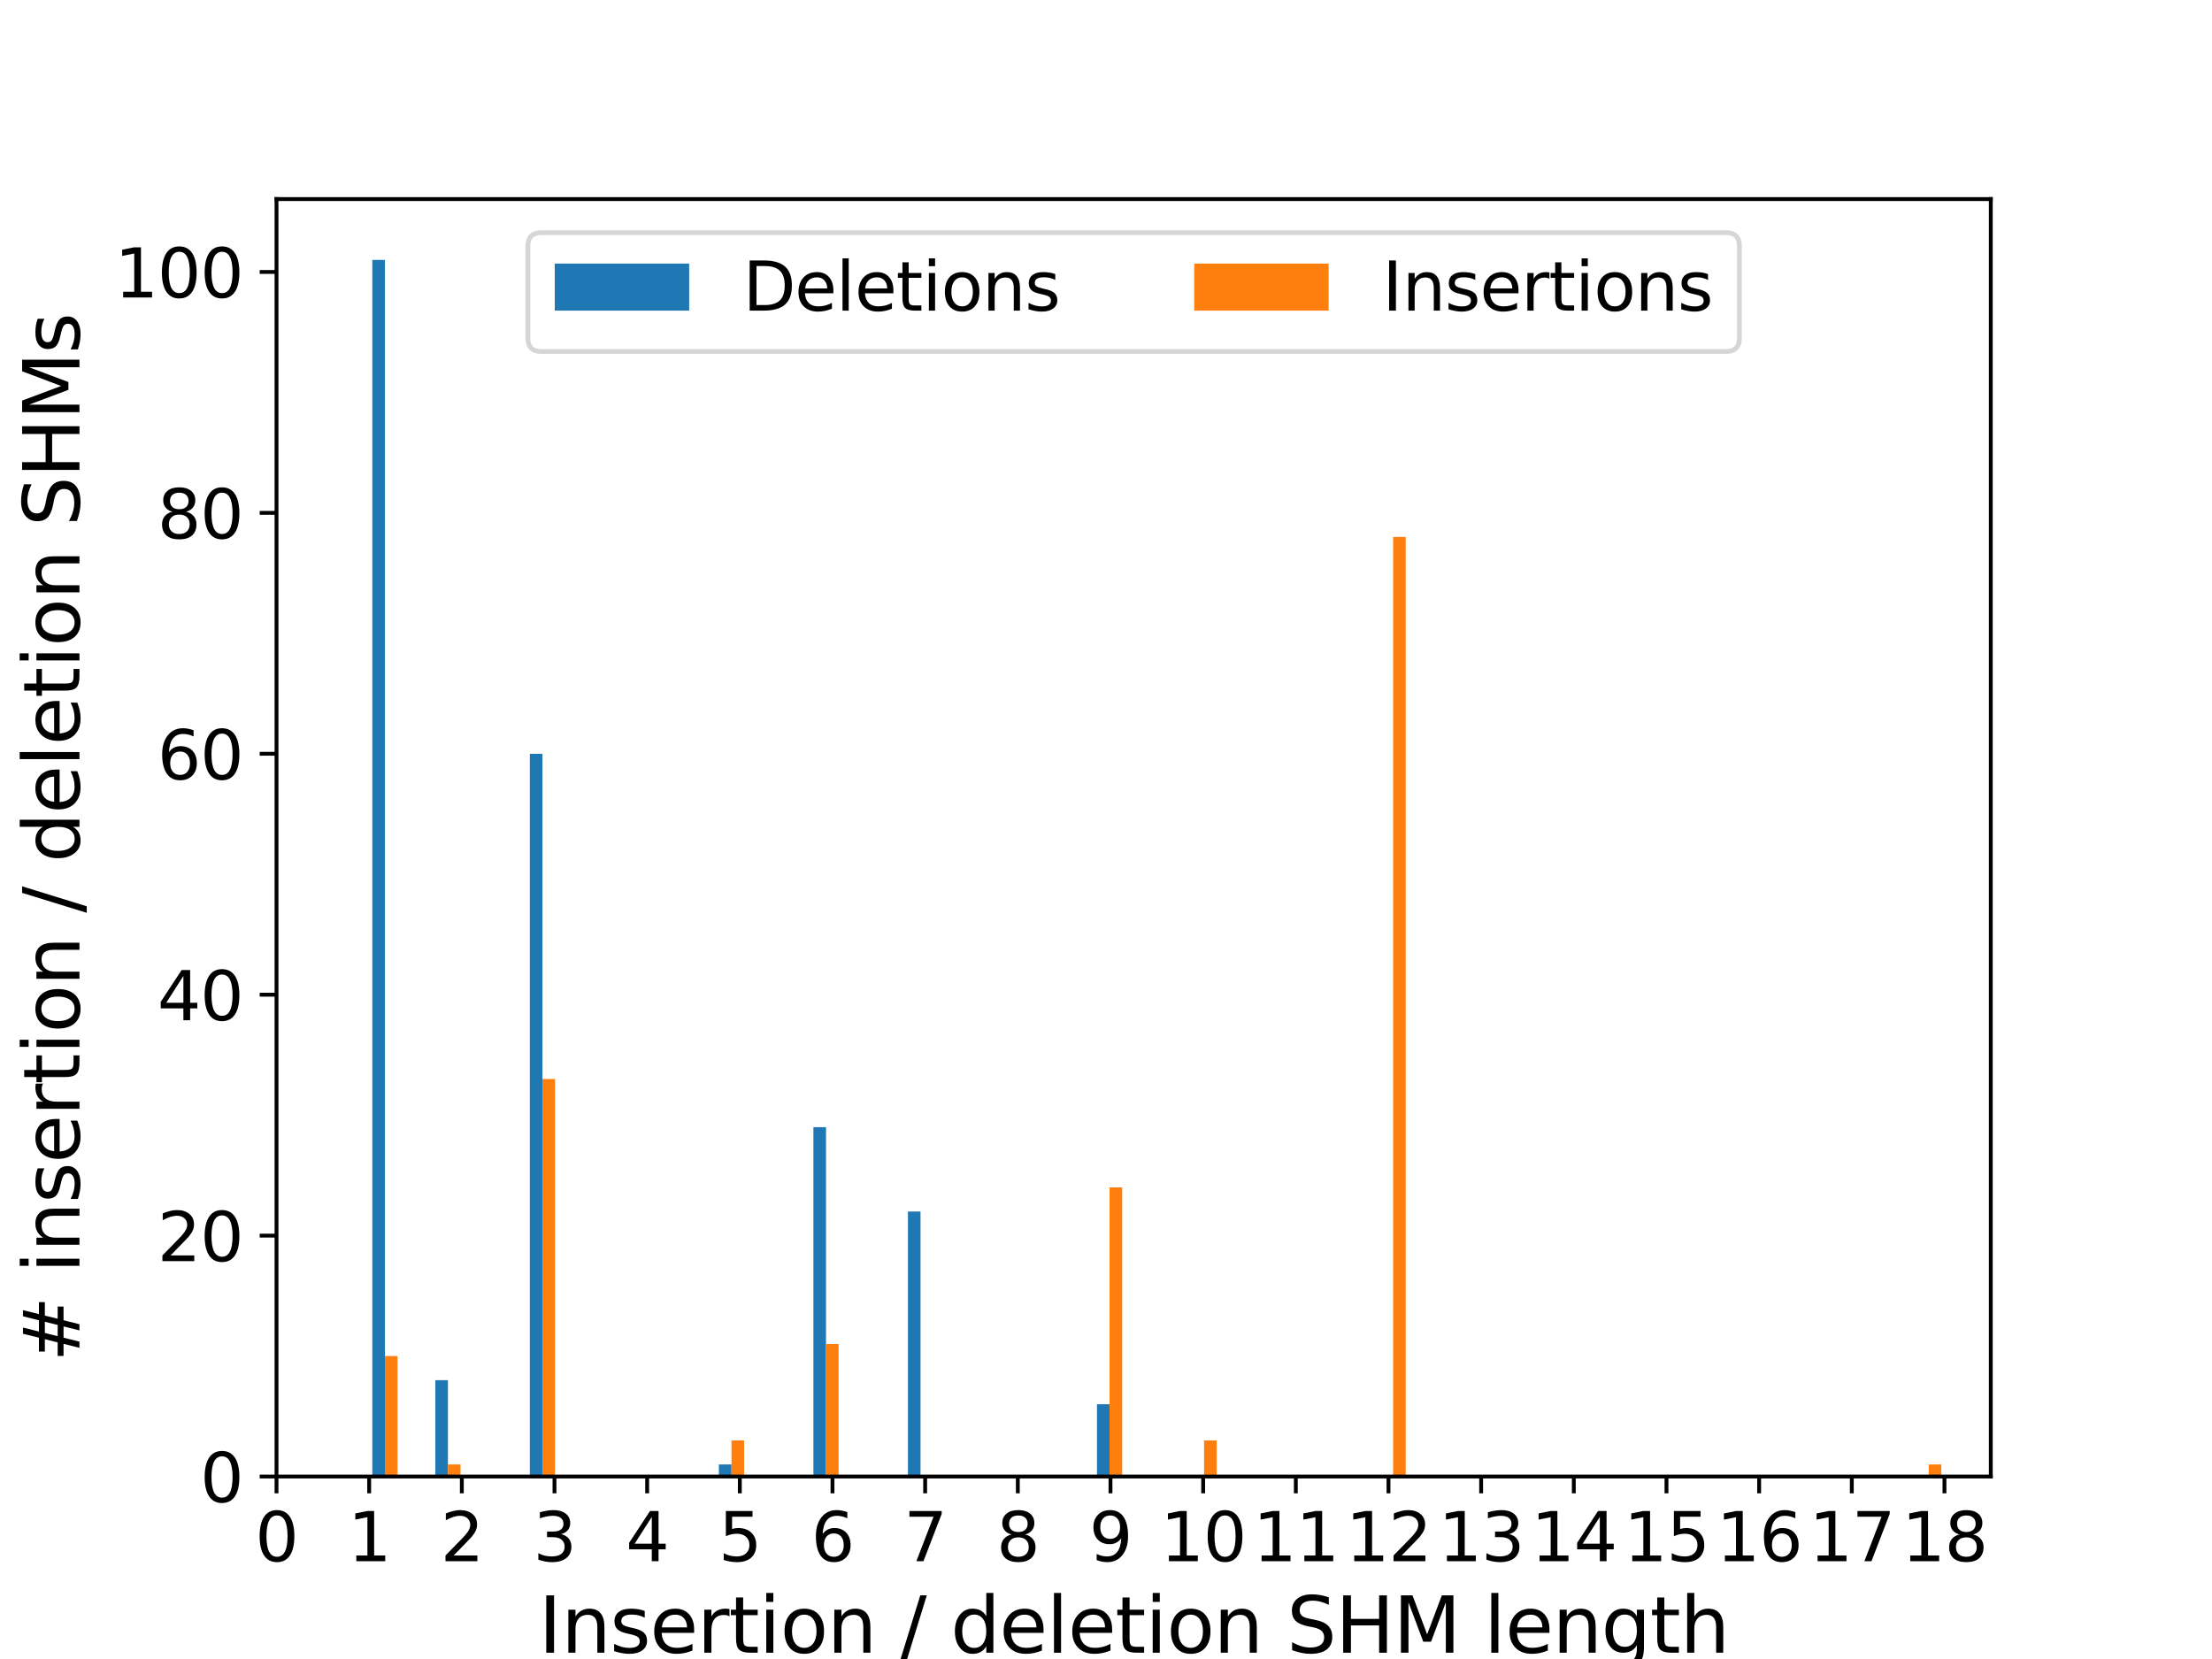 <?xml version="1.0" encoding="utf-8" standalone="no"?>
<!DOCTYPE svg PUBLIC "-//W3C//DTD SVG 1.1//EN"
  "http://www.w3.org/Graphics/SVG/1.1/DTD/svg11.dtd">
<svg xmlns:xlink="http://www.w3.org/1999/xlink" width="460.8pt" height="345.6pt" viewBox="0 0 460.8 345.6" xmlns="http://www.w3.org/2000/svg" version="1.1">
 <defs>
  <style type="text/css">*{stroke-linejoin: round; stroke-linecap: butt}</style>
 </defs>
 <g id="figure_1">
  <g id="patch_1">
   <path d="M 0 345.6 
L 460.8 345.6 
L 460.8 0 
L 0 0 
z
" style="fill: #ffffff"/>
  </g>
  <g id="axes_1">
   <g id="patch_2">
    <path d="M 57.6 307.584 
L 414.72 307.584 
L 414.72 41.472 
L 57.6 41.472 
z
" style="fill: #ffffff"/>
   </g>
   <g id="patch_3">
    <path d="M 77.56 307.584 
L 80.185 307.584 
L 80.185 54.144 
L 77.56 54.144 
z
" clip-path="url(#p84e9fdddbc)" style="fill: #1f77b4"/>
   </g>
   <g id="patch_4">
    <path d="M 84.123 307.584 
L 86.749 307.584 
L 86.749 307.584 
L 84.123 307.584 
z
" clip-path="url(#p84e9fdddbc)" style="fill: #1f77b4"/>
   </g>
   <g id="patch_5">
    <path d="M 90.687 307.584 
L 93.312 307.584 
L 93.312 287.51 
L 90.687 287.51 
z
" clip-path="url(#p84e9fdddbc)" style="fill: #1f77b4"/>
   </g>
   <g id="patch_6">
    <path d="M 97.25 307.584 
L 99.875 307.584 
L 99.875 307.584 
L 97.25 307.584 
z
" clip-path="url(#p84e9fdddbc)" style="fill: #1f77b4"/>
   </g>
   <g id="patch_7">
    <path d="M 103.813 307.584 
L 106.439 307.584 
L 106.439 307.584 
L 103.813 307.584 
z
" clip-path="url(#p84e9fdddbc)" style="fill: #1f77b4"/>
   </g>
   <g id="patch_8">
    <path d="M 110.377 307.584 
L 113.002 307.584 
L 113.002 157.026 
L 110.377 157.026 
z
" clip-path="url(#p84e9fdddbc)" style="fill: #1f77b4"/>
   </g>
   <g id="patch_9">
    <path d="M 116.94 307.584 
L 119.565 307.584 
L 119.565 307.584 
L 116.94 307.584 
z
" clip-path="url(#p84e9fdddbc)" style="fill: #1f77b4"/>
   </g>
   <g id="patch_10">
    <path d="M 123.503 307.584 
L 126.128 307.584 
L 126.128 307.584 
L 123.503 307.584 
z
" clip-path="url(#p84e9fdddbc)" style="fill: #1f77b4"/>
   </g>
   <g id="patch_11">
    <path d="M 130.066 307.584 
L 132.692 307.584 
L 132.692 307.584 
L 130.066 307.584 
z
" clip-path="url(#p84e9fdddbc)" style="fill: #1f77b4"/>
   </g>
   <g id="patch_12">
    <path d="M 136.63 307.584 
L 139.255 307.584 
L 139.255 307.584 
L 136.63 307.584 
z
" clip-path="url(#p84e9fdddbc)" style="fill: #1f77b4"/>
   </g>
   <g id="patch_13">
    <path d="M 143.193 307.584 
L 145.818 307.584 
L 145.818 307.584 
L 143.193 307.584 
z
" clip-path="url(#p84e9fdddbc)" style="fill: #1f77b4"/>
   </g>
   <g id="patch_14">
    <path d="M 149.756 307.584 
L 152.382 307.584 
L 152.382 305.075 
L 149.756 305.075 
z
" clip-path="url(#p84e9fdddbc)" style="fill: #1f77b4"/>
   </g>
   <g id="patch_15">
    <path d="M 156.32 307.584 
L 158.945 307.584 
L 158.945 307.584 
L 156.32 307.584 
z
" clip-path="url(#p84e9fdddbc)" style="fill: #1f77b4"/>
   </g>
   <g id="patch_16">
    <path d="M 162.883 307.584 
L 165.508 307.584 
L 165.508 307.584 
L 162.883 307.584 
z
" clip-path="url(#p84e9fdddbc)" style="fill: #1f77b4"/>
   </g>
   <g id="patch_17">
    <path d="M 169.446 307.584 
L 172.071 307.584 
L 172.071 234.814 
L 169.446 234.814 
z
" clip-path="url(#p84e9fdddbc)" style="fill: #1f77b4"/>
   </g>
   <g id="patch_18">
    <path d="M 176.009 307.584 
L 178.635 307.584 
L 178.635 307.584 
L 176.009 307.584 
z
" clip-path="url(#p84e9fdddbc)" style="fill: #1f77b4"/>
   </g>
   <g id="patch_19">
    <path d="M 182.573 307.584 
L 185.198 307.584 
L 185.198 307.584 
L 182.573 307.584 
z
" clip-path="url(#p84e9fdddbc)" style="fill: #1f77b4"/>
   </g>
   <g id="patch_20">
    <path d="M 189.136 307.584 
L 191.761 307.584 
L 191.761 252.379 
L 189.136 252.379 
z
" clip-path="url(#p84e9fdddbc)" style="fill: #1f77b4"/>
   </g>
   <g id="patch_21">
    <path d="M 195.699 307.584 
L 198.325 307.584 
L 198.325 307.584 
L 195.699 307.584 
z
" clip-path="url(#p84e9fdddbc)" style="fill: #1f77b4"/>
   </g>
   <g id="patch_22">
    <path d="M 202.263 307.584 
L 204.888 307.584 
L 204.888 307.584 
L 202.263 307.584 
z
" clip-path="url(#p84e9fdddbc)" style="fill: #1f77b4"/>
   </g>
   <g id="patch_23">
    <path d="M 208.826 307.584 
L 211.451 307.584 
L 211.451 307.584 
L 208.826 307.584 
z
" clip-path="url(#p84e9fdddbc)" style="fill: #1f77b4"/>
   </g>
   <g id="patch_24">
    <path d="M 215.389 307.584 
L 218.014 307.584 
L 218.014 307.584 
L 215.389 307.584 
z
" clip-path="url(#p84e9fdddbc)" style="fill: #1f77b4"/>
   </g>
   <g id="patch_25">
    <path d="M 221.952 307.584 
L 224.578 307.584 
L 224.578 307.584 
L 221.952 307.584 
z
" clip-path="url(#p84e9fdddbc)" style="fill: #1f77b4"/>
   </g>
   <g id="patch_26">
    <path d="M 228.516 307.584 
L 231.141 307.584 
L 231.141 292.528 
L 228.516 292.528 
z
" clip-path="url(#p84e9fdddbc)" style="fill: #1f77b4"/>
   </g>
   <g id="patch_27">
    <path d="M 235.079 307.584 
L 237.704 307.584 
L 237.704 307.584 
L 235.079 307.584 
z
" clip-path="url(#p84e9fdddbc)" style="fill: #1f77b4"/>
   </g>
   <g id="patch_28">
    <path d="M 241.642 307.584 
L 244.268 307.584 
L 244.268 307.584 
L 241.642 307.584 
z
" clip-path="url(#p84e9fdddbc)" style="fill: #1f77b4"/>
   </g>
   <g id="patch_29">
    <path d="M 248.206 307.584 
L 250.831 307.584 
L 250.831 307.584 
L 248.206 307.584 
z
" clip-path="url(#p84e9fdddbc)" style="fill: #1f77b4"/>
   </g>
   <g id="patch_30">
    <path d="M 254.769 307.584 
L 257.394 307.584 
L 257.394 307.584 
L 254.769 307.584 
z
" clip-path="url(#p84e9fdddbc)" style="fill: #1f77b4"/>
   </g>
   <g id="patch_31">
    <path d="M 261.332 307.584 
L 263.957 307.584 
L 263.957 307.584 
L 261.332 307.584 
z
" clip-path="url(#p84e9fdddbc)" style="fill: #1f77b4"/>
   </g>
   <g id="patch_32">
    <path d="M 267.895 307.584 
L 270.521 307.584 
L 270.521 307.584 
L 267.895 307.584 
z
" clip-path="url(#p84e9fdddbc)" style="fill: #1f77b4"/>
   </g>
   <g id="patch_33">
    <path d="M 274.459 307.584 
L 277.084 307.584 
L 277.084 307.584 
L 274.459 307.584 
z
" clip-path="url(#p84e9fdddbc)" style="fill: #1f77b4"/>
   </g>
   <g id="patch_34">
    <path d="M 281.022 307.584 
L 283.647 307.584 
L 283.647 307.584 
L 281.022 307.584 
z
" clip-path="url(#p84e9fdddbc)" style="fill: #1f77b4"/>
   </g>
   <g id="patch_35">
    <path d="M 287.585 307.584 
L 290.211 307.584 
L 290.211 307.584 
L 287.585 307.584 
z
" clip-path="url(#p84e9fdddbc)" style="fill: #1f77b4"/>
   </g>
   <g id="patch_36">
    <path d="M 294.149 307.584 
L 296.774 307.584 
L 296.774 307.584 
L 294.149 307.584 
z
" clip-path="url(#p84e9fdddbc)" style="fill: #1f77b4"/>
   </g>
   <g id="patch_37">
    <path d="M 300.712 307.584 
L 303.337 307.584 
L 303.337 307.584 
L 300.712 307.584 
z
" clip-path="url(#p84e9fdddbc)" style="fill: #1f77b4"/>
   </g>
   <g id="patch_38">
    <path d="M 307.275 307.584 
L 309.9 307.584 
L 309.9 307.584 
L 307.275 307.584 
z
" clip-path="url(#p84e9fdddbc)" style="fill: #1f77b4"/>
   </g>
   <g id="patch_39">
    <path d="M 313.838 307.584 
L 316.464 307.584 
L 316.464 307.584 
L 313.838 307.584 
z
" clip-path="url(#p84e9fdddbc)" style="fill: #1f77b4"/>
   </g>
   <g id="patch_40">
    <path d="M 320.402 307.584 
L 323.027 307.584 
L 323.027 307.584 
L 320.402 307.584 
z
" clip-path="url(#p84e9fdddbc)" style="fill: #1f77b4"/>
   </g>
   <g id="patch_41">
    <path d="M 326.965 307.584 
L 329.59 307.584 
L 329.59 307.584 
L 326.965 307.584 
z
" clip-path="url(#p84e9fdddbc)" style="fill: #1f77b4"/>
   </g>
   <g id="patch_42">
    <path d="M 333.528 307.584 
L 336.154 307.584 
L 336.154 307.584 
L 333.528 307.584 
z
" clip-path="url(#p84e9fdddbc)" style="fill: #1f77b4"/>
   </g>
   <g id="patch_43">
    <path d="M 340.092 307.584 
L 342.717 307.584 
L 342.717 307.584 
L 340.092 307.584 
z
" clip-path="url(#p84e9fdddbc)" style="fill: #1f77b4"/>
   </g>
   <g id="patch_44">
    <path d="M 346.655 307.584 
L 349.28 307.584 
L 349.28 307.584 
L 346.655 307.584 
z
" clip-path="url(#p84e9fdddbc)" style="fill: #1f77b4"/>
   </g>
   <g id="patch_45">
    <path d="M 353.218 307.584 
L 355.843 307.584 
L 355.843 307.584 
L 353.218 307.584 
z
" clip-path="url(#p84e9fdddbc)" style="fill: #1f77b4"/>
   </g>
   <g id="patch_46">
    <path d="M 359.781 307.584 
L 362.407 307.584 
L 362.407 307.584 
L 359.781 307.584 
z
" clip-path="url(#p84e9fdddbc)" style="fill: #1f77b4"/>
   </g>
   <g id="patch_47">
    <path d="M 366.345 307.584 
L 368.97 307.584 
L 368.97 307.584 
L 366.345 307.584 
z
" clip-path="url(#p84e9fdddbc)" style="fill: #1f77b4"/>
   </g>
   <g id="patch_48">
    <path d="M 372.908 307.584 
L 375.533 307.584 
L 375.533 307.584 
L 372.908 307.584 
z
" clip-path="url(#p84e9fdddbc)" style="fill: #1f77b4"/>
   </g>
   <g id="patch_49">
    <path d="M 379.471 307.584 
L 382.097 307.584 
L 382.097 307.584 
L 379.471 307.584 
z
" clip-path="url(#p84e9fdddbc)" style="fill: #1f77b4"/>
   </g>
   <g id="patch_50">
    <path d="M 386.035 307.584 
L 388.66 307.584 
L 388.66 307.584 
L 386.035 307.584 
z
" clip-path="url(#p84e9fdddbc)" style="fill: #1f77b4"/>
   </g>
   <g id="patch_51">
    <path d="M 392.598 307.584 
L 395.223 307.584 
L 395.223 307.584 
L 392.598 307.584 
z
" clip-path="url(#p84e9fdddbc)" style="fill: #1f77b4"/>
   </g>
   <g id="patch_52">
    <path d="M 399.161 307.584 
L 401.786 307.584 
L 401.786 307.584 
L 399.161 307.584 
z
" clip-path="url(#p84e9fdddbc)" style="fill: #1f77b4"/>
   </g>
   <g id="patch_53">
    <path d="M 80.185 307.584 
L 82.811 307.584 
L 82.811 282.491 
L 80.185 282.491 
z
" clip-path="url(#p84e9fdddbc)" style="fill: #ff7f0e"/>
   </g>
   <g id="patch_54">
    <path d="M 86.749 307.584 
L 89.374 307.584 
L 89.374 307.584 
L 86.749 307.584 
z
" clip-path="url(#p84e9fdddbc)" style="fill: #ff7f0e"/>
   </g>
   <g id="patch_55">
    <path d="M 93.312 307.584 
L 95.937 307.584 
L 95.937 305.075 
L 93.312 305.075 
z
" clip-path="url(#p84e9fdddbc)" style="fill: #ff7f0e"/>
   </g>
   <g id="patch_56">
    <path d="M 99.875 307.584 
L 102.501 307.584 
L 102.501 307.584 
L 99.875 307.584 
z
" clip-path="url(#p84e9fdddbc)" style="fill: #ff7f0e"/>
   </g>
   <g id="patch_57">
    <path d="M 106.439 307.584 
L 109.064 307.584 
L 109.064 307.584 
L 106.439 307.584 
z
" clip-path="url(#p84e9fdddbc)" style="fill: #ff7f0e"/>
   </g>
   <g id="patch_58">
    <path d="M 113.002 307.584 
L 115.627 307.584 
L 115.627 224.777 
L 113.002 224.777 
z
" clip-path="url(#p84e9fdddbc)" style="fill: #ff7f0e"/>
   </g>
   <g id="patch_59">
    <path d="M 119.565 307.584 
L 122.19 307.584 
L 122.19 307.584 
L 119.565 307.584 
z
" clip-path="url(#p84e9fdddbc)" style="fill: #ff7f0e"/>
   </g>
   <g id="patch_60">
    <path d="M 126.128 307.584 
L 128.754 307.584 
L 128.754 307.584 
L 126.128 307.584 
z
" clip-path="url(#p84e9fdddbc)" style="fill: #ff7f0e"/>
   </g>
   <g id="patch_61">
    <path d="M 132.692 307.584 
L 135.317 307.584 
L 135.317 307.584 
L 132.692 307.584 
z
" clip-path="url(#p84e9fdddbc)" style="fill: #ff7f0e"/>
   </g>
   <g id="patch_62">
    <path d="M 139.255 307.584 
L 141.88 307.584 
L 141.88 307.584 
L 139.255 307.584 
z
" clip-path="url(#p84e9fdddbc)" style="fill: #ff7f0e"/>
   </g>
   <g id="patch_63">
    <path d="M 145.818 307.584 
L 148.444 307.584 
L 148.444 307.584 
L 145.818 307.584 
z
" clip-path="url(#p84e9fdddbc)" style="fill: #ff7f0e"/>
   </g>
   <g id="patch_64">
    <path d="M 152.382 307.584 
L 155.007 307.584 
L 155.007 300.056 
L 152.382 300.056 
z
" clip-path="url(#p84e9fdddbc)" style="fill: #ff7f0e"/>
   </g>
   <g id="patch_65">
    <path d="M 158.945 307.584 
L 161.57 307.584 
L 161.57 307.584 
L 158.945 307.584 
z
" clip-path="url(#p84e9fdddbc)" style="fill: #ff7f0e"/>
   </g>
   <g id="patch_66">
    <path d="M 165.508 307.584 
L 168.133 307.584 
L 168.133 307.584 
L 165.508 307.584 
z
" clip-path="url(#p84e9fdddbc)" style="fill: #ff7f0e"/>
   </g>
   <g id="patch_67">
    <path d="M 172.071 307.584 
L 174.697 307.584 
L 174.697 279.982 
L 172.071 279.982 
z
" clip-path="url(#p84e9fdddbc)" style="fill: #ff7f0e"/>
   </g>
   <g id="patch_68">
    <path d="M 178.635 307.584 
L 181.26 307.584 
L 181.26 307.584 
L 178.635 307.584 
z
" clip-path="url(#p84e9fdddbc)" style="fill: #ff7f0e"/>
   </g>
   <g id="patch_69">
    <path d="M 185.198 307.584 
L 187.823 307.584 
L 187.823 307.584 
L 185.198 307.584 
z
" clip-path="url(#p84e9fdddbc)" style="fill: #ff7f0e"/>
   </g>
   <g id="patch_70">
    <path d="M 191.761 307.584 
L 194.387 307.584 
L 194.387 307.584 
L 191.761 307.584 
z
" clip-path="url(#p84e9fdddbc)" style="fill: #ff7f0e"/>
   </g>
   <g id="patch_71">
    <path d="M 198.325 307.584 
L 200.95 307.584 
L 200.95 307.584 
L 198.325 307.584 
z
" clip-path="url(#p84e9fdddbc)" style="fill: #ff7f0e"/>
   </g>
   <g id="patch_72">
    <path d="M 204.888 307.584 
L 207.513 307.584 
L 207.513 307.584 
L 204.888 307.584 
z
" clip-path="url(#p84e9fdddbc)" style="fill: #ff7f0e"/>
   </g>
   <g id="patch_73">
    <path d="M 211.451 307.584 
L 214.076 307.584 
L 214.076 307.584 
L 211.451 307.584 
z
" clip-path="url(#p84e9fdddbc)" style="fill: #ff7f0e"/>
   </g>
   <g id="patch_74">
    <path d="M 218.014 307.584 
L 220.64 307.584 
L 220.64 307.584 
L 218.014 307.584 
z
" clip-path="url(#p84e9fdddbc)" style="fill: #ff7f0e"/>
   </g>
   <g id="patch_75">
    <path d="M 224.578 307.584 
L 227.203 307.584 
L 227.203 307.584 
L 224.578 307.584 
z
" clip-path="url(#p84e9fdddbc)" style="fill: #ff7f0e"/>
   </g>
   <g id="patch_76">
    <path d="M 231.141 307.584 
L 233.766 307.584 
L 233.766 247.361 
L 231.141 247.361 
z
" clip-path="url(#p84e9fdddbc)" style="fill: #ff7f0e"/>
   </g>
   <g id="patch_77">
    <path d="M 237.704 307.584 
L 240.33 307.584 
L 240.33 307.584 
L 237.704 307.584 
z
" clip-path="url(#p84e9fdddbc)" style="fill: #ff7f0e"/>
   </g>
   <g id="patch_78">
    <path d="M 244.268 307.584 
L 246.893 307.584 
L 246.893 307.584 
L 244.268 307.584 
z
" clip-path="url(#p84e9fdddbc)" style="fill: #ff7f0e"/>
   </g>
   <g id="patch_79">
    <path d="M 250.831 307.584 
L 253.456 307.584 
L 253.456 300.056 
L 250.831 300.056 
z
" clip-path="url(#p84e9fdddbc)" style="fill: #ff7f0e"/>
   </g>
   <g id="patch_80">
    <path d="M 257.394 307.584 
L 260.019 307.584 
L 260.019 307.584 
L 257.394 307.584 
z
" clip-path="url(#p84e9fdddbc)" style="fill: #ff7f0e"/>
   </g>
   <g id="patch_81">
    <path d="M 263.957 307.584 
L 266.583 307.584 
L 266.583 307.584 
L 263.957 307.584 
z
" clip-path="url(#p84e9fdddbc)" style="fill: #ff7f0e"/>
   </g>
   <g id="patch_82">
    <path d="M 270.521 307.584 
L 273.146 307.584 
L 273.146 307.584 
L 270.521 307.584 
z
" clip-path="url(#p84e9fdddbc)" style="fill: #ff7f0e"/>
   </g>
   <g id="patch_83">
    <path d="M 277.084 307.584 
L 279.709 307.584 
L 279.709 307.584 
L 277.084 307.584 
z
" clip-path="url(#p84e9fdddbc)" style="fill: #ff7f0e"/>
   </g>
   <g id="patch_84">
    <path d="M 283.647 307.584 
L 286.273 307.584 
L 286.273 307.584 
L 283.647 307.584 
z
" clip-path="url(#p84e9fdddbc)" style="fill: #ff7f0e"/>
   </g>
   <g id="patch_85">
    <path d="M 290.211 307.584 
L 292.836 307.584 
L 292.836 111.858 
L 290.211 111.858 
z
" clip-path="url(#p84e9fdddbc)" style="fill: #ff7f0e"/>
   </g>
   <g id="patch_86">
    <path d="M 296.774 307.584 
L 299.399 307.584 
L 299.399 307.584 
L 296.774 307.584 
z
" clip-path="url(#p84e9fdddbc)" style="fill: #ff7f0e"/>
   </g>
   <g id="patch_87">
    <path d="M 303.337 307.584 
L 305.962 307.584 
L 305.962 307.584 
L 303.337 307.584 
z
" clip-path="url(#p84e9fdddbc)" style="fill: #ff7f0e"/>
   </g>
   <g id="patch_88">
    <path d="M 309.9 307.584 
L 312.526 307.584 
L 312.526 307.584 
L 309.9 307.584 
z
" clip-path="url(#p84e9fdddbc)" style="fill: #ff7f0e"/>
   </g>
   <g id="patch_89">
    <path d="M 316.464 307.584 
L 319.089 307.584 
L 319.089 307.584 
L 316.464 307.584 
z
" clip-path="url(#p84e9fdddbc)" style="fill: #ff7f0e"/>
   </g>
   <g id="patch_90">
    <path d="M 323.027 307.584 
L 325.652 307.584 
L 325.652 307.584 
L 323.027 307.584 
z
" clip-path="url(#p84e9fdddbc)" style="fill: #ff7f0e"/>
   </g>
   <g id="patch_91">
    <path d="M 329.59 307.584 
L 332.216 307.584 
L 332.216 307.584 
L 329.59 307.584 
z
" clip-path="url(#p84e9fdddbc)" style="fill: #ff7f0e"/>
   </g>
   <g id="patch_92">
    <path d="M 336.154 307.584 
L 338.779 307.584 
L 338.779 307.584 
L 336.154 307.584 
z
" clip-path="url(#p84e9fdddbc)" style="fill: #ff7f0e"/>
   </g>
   <g id="patch_93">
    <path d="M 342.717 307.584 
L 345.342 307.584 
L 345.342 307.584 
L 342.717 307.584 
z
" clip-path="url(#p84e9fdddbc)" style="fill: #ff7f0e"/>
   </g>
   <g id="patch_94">
    <path d="M 349.28 307.584 
L 351.905 307.584 
L 351.905 307.584 
L 349.28 307.584 
z
" clip-path="url(#p84e9fdddbc)" style="fill: #ff7f0e"/>
   </g>
   <g id="patch_95">
    <path d="M 355.843 307.584 
L 358.469 307.584 
L 358.469 307.584 
L 355.843 307.584 
z
" clip-path="url(#p84e9fdddbc)" style="fill: #ff7f0e"/>
   </g>
   <g id="patch_96">
    <path d="M 362.407 307.584 
L 365.032 307.584 
L 365.032 307.584 
L 362.407 307.584 
z
" clip-path="url(#p84e9fdddbc)" style="fill: #ff7f0e"/>
   </g>
   <g id="patch_97">
    <path d="M 368.97 307.584 
L 371.595 307.584 
L 371.595 307.584 
L 368.97 307.584 
z
" clip-path="url(#p84e9fdddbc)" style="fill: #ff7f0e"/>
   </g>
   <g id="patch_98">
    <path d="M 375.533 307.584 
L 378.159 307.584 
L 378.159 307.584 
L 375.533 307.584 
z
" clip-path="url(#p84e9fdddbc)" style="fill: #ff7f0e"/>
   </g>
   <g id="patch_99">
    <path d="M 382.097 307.584 
L 384.722 307.584 
L 384.722 307.584 
L 382.097 307.584 
z
" clip-path="url(#p84e9fdddbc)" style="fill: #ff7f0e"/>
   </g>
   <g id="patch_100">
    <path d="M 388.66 307.584 
L 391.285 307.584 
L 391.285 307.584 
L 388.66 307.584 
z
" clip-path="url(#p84e9fdddbc)" style="fill: #ff7f0e"/>
   </g>
   <g id="patch_101">
    <path d="M 395.223 307.584 
L 397.848 307.584 
L 397.848 307.584 
L 395.223 307.584 
z
" clip-path="url(#p84e9fdddbc)" style="fill: #ff7f0e"/>
   </g>
   <g id="patch_102">
    <path d="M 401.786 307.584 
L 404.412 307.584 
L 404.412 305.075 
L 401.786 305.075 
z
" clip-path="url(#p84e9fdddbc)" style="fill: #ff7f0e"/>
   </g>
   <g id="matplotlib.axis_1">
    <g id="xtick_1">
     <g id="line2d_1">
      <defs>
       <path id="m217b452fe4" d="M 0 0 
L 0 3.5 
" style="stroke: #000000; stroke-width: 0.8"/>
      </defs>
      <g>
       <use xlink:href="#m217b452fe4" x="57.6" y="307.584" style="stroke: #000000; stroke-width: 0.8"/>
      </g>
     </g>
     <g id="text_1">
      <!-- 0 -->
      <g transform="translate(53.146 325.222) scale(0.14 -0.14)">
       <defs>
        <path id="DejaVuSans-30" d="M 2034 4250 
Q 1547 4250 1301 3770 
Q 1056 3291 1056 2328 
Q 1056 1369 1301 889 
Q 1547 409 2034 409 
Q 2525 409 2770 889 
Q 3016 1369 3016 2328 
Q 3016 3291 2770 3770 
Q 2525 4250 2034 4250 
z
M 2034 4750 
Q 2819 4750 3233 4129 
Q 3647 3509 3647 2328 
Q 3647 1150 3233 529 
Q 2819 -91 2034 -91 
Q 1250 -91 836 529 
Q 422 1150 422 2328 
Q 422 3509 836 4129 
Q 1250 4750 2034 4750 
z
" transform="scale(0.016)"/>
       </defs>
       <use xlink:href="#DejaVuSans-30"/>
      </g>
     </g>
    </g>
    <g id="xtick_2">
     <g id="line2d_2">
      <g>
       <use xlink:href="#m217b452fe4" x="76.904" y="307.584" style="stroke: #000000; stroke-width: 0.8"/>
      </g>
     </g>
     <g id="text_2">
      <!-- 1 -->
      <g transform="translate(72.45 325.222) scale(0.14 -0.14)">
       <defs>
        <path id="DejaVuSans-31" d="M 794 531 
L 1825 531 
L 1825 4091 
L 703 3866 
L 703 4441 
L 1819 4666 
L 2450 4666 
L 2450 531 
L 3481 531 
L 3481 0 
L 794 0 
L 794 531 
z
" transform="scale(0.016)"/>
       </defs>
       <use xlink:href="#DejaVuSans-31"/>
      </g>
     </g>
    </g>
    <g id="xtick_3">
     <g id="line2d_3">
      <g>
       <use xlink:href="#m217b452fe4" x="96.208" y="307.584" style="stroke: #000000; stroke-width: 0.8"/>
      </g>
     </g>
     <g id="text_3">
      <!-- 2 -->
      <g transform="translate(91.754 325.222) scale(0.14 -0.14)">
       <defs>
        <path id="DejaVuSans-32" d="M 1228 531 
L 3431 531 
L 3431 0 
L 469 0 
L 469 531 
Q 828 903 1448 1529 
Q 2069 2156 2228 2338 
Q 2531 2678 2651 2914 
Q 2772 3150 2772 3378 
Q 2772 3750 2511 3984 
Q 2250 4219 1831 4219 
Q 1534 4219 1204 4116 
Q 875 4013 500 3803 
L 500 4441 
Q 881 4594 1212 4672 
Q 1544 4750 1819 4750 
Q 2544 4750 2975 4387 
Q 3406 4025 3406 3419 
Q 3406 3131 3298 2873 
Q 3191 2616 2906 2266 
Q 2828 2175 2409 1742 
Q 1991 1309 1228 531 
z
" transform="scale(0.016)"/>
       </defs>
       <use xlink:href="#DejaVuSans-32"/>
      </g>
     </g>
    </g>
    <g id="xtick_4">
     <g id="line2d_4">
      <g>
       <use xlink:href="#m217b452fe4" x="115.511" y="307.584" style="stroke: #000000; stroke-width: 0.8"/>
      </g>
     </g>
     <g id="text_4">
      <!-- 3 -->
      <g transform="translate(111.058 325.222) scale(0.14 -0.14)">
       <defs>
        <path id="DejaVuSans-33" d="M 2597 2516 
Q 3050 2419 3304 2112 
Q 3559 1806 3559 1356 
Q 3559 666 3084 287 
Q 2609 -91 1734 -91 
Q 1441 -91 1130 -33 
Q 819 25 488 141 
L 488 750 
Q 750 597 1062 519 
Q 1375 441 1716 441 
Q 2309 441 2620 675 
Q 2931 909 2931 1356 
Q 2931 1769 2642 2001 
Q 2353 2234 1838 2234 
L 1294 2234 
L 1294 2753 
L 1863 2753 
Q 2328 2753 2575 2939 
Q 2822 3125 2822 3475 
Q 2822 3834 2567 4026 
Q 2313 4219 1838 4219 
Q 1578 4219 1281 4162 
Q 984 4106 628 3988 
L 628 4550 
Q 988 4650 1302 4700 
Q 1616 4750 1894 4750 
Q 2613 4750 3031 4423 
Q 3450 4097 3450 3541 
Q 3450 3153 3228 2886 
Q 3006 2619 2597 2516 
z
" transform="scale(0.016)"/>
       </defs>
       <use xlink:href="#DejaVuSans-33"/>
      </g>
     </g>
    </g>
    <g id="xtick_5">
     <g id="line2d_5">
      <g>
       <use xlink:href="#m217b452fe4" x="134.815" y="307.584" style="stroke: #000000; stroke-width: 0.8"/>
      </g>
     </g>
     <g id="text_5">
      <!-- 4 -->
      <g transform="translate(130.361 325.222) scale(0.14 -0.14)">
       <defs>
        <path id="DejaVuSans-34" d="M 2419 4116 
L 825 1625 
L 2419 1625 
L 2419 4116 
z
M 2253 4666 
L 3047 4666 
L 3047 1625 
L 3713 1625 
L 3713 1100 
L 3047 1100 
L 3047 0 
L 2419 0 
L 2419 1100 
L 313 1100 
L 313 1709 
L 2253 4666 
z
" transform="scale(0.016)"/>
       </defs>
       <use xlink:href="#DejaVuSans-34"/>
      </g>
     </g>
    </g>
    <g id="xtick_6">
     <g id="line2d_6">
      <g>
       <use xlink:href="#m217b452fe4" x="154.119" y="307.584" style="stroke: #000000; stroke-width: 0.8"/>
      </g>
     </g>
     <g id="text_6">
      <!-- 5 -->
      <g transform="translate(149.665 325.222) scale(0.14 -0.14)">
       <defs>
        <path id="DejaVuSans-35" d="M 691 4666 
L 3169 4666 
L 3169 4134 
L 1269 4134 
L 1269 2991 
Q 1406 3038 1543 3061 
Q 1681 3084 1819 3084 
Q 2600 3084 3056 2656 
Q 3513 2228 3513 1497 
Q 3513 744 3044 326 
Q 2575 -91 1722 -91 
Q 1428 -91 1123 -41 
Q 819 9 494 109 
L 494 744 
Q 775 591 1075 516 
Q 1375 441 1709 441 
Q 2250 441 2565 725 
Q 2881 1009 2881 1497 
Q 2881 1984 2565 2268 
Q 2250 2553 1709 2553 
Q 1456 2553 1204 2497 
Q 953 2441 691 2322 
L 691 4666 
z
" transform="scale(0.016)"/>
       </defs>
       <use xlink:href="#DejaVuSans-35"/>
      </g>
     </g>
    </g>
    <g id="xtick_7">
     <g id="line2d_7">
      <g>
       <use xlink:href="#m217b452fe4" x="173.423" y="307.584" style="stroke: #000000; stroke-width: 0.8"/>
      </g>
     </g>
     <g id="text_7">
      <!-- 6 -->
      <g transform="translate(168.969 325.222) scale(0.14 -0.14)">
       <defs>
        <path id="DejaVuSans-36" d="M 2113 2584 
Q 1688 2584 1439 2293 
Q 1191 2003 1191 1497 
Q 1191 994 1439 701 
Q 1688 409 2113 409 
Q 2538 409 2786 701 
Q 3034 994 3034 1497 
Q 3034 2003 2786 2293 
Q 2538 2584 2113 2584 
z
M 3366 4563 
L 3366 3988 
Q 3128 4100 2886 4159 
Q 2644 4219 2406 4219 
Q 1781 4219 1451 3797 
Q 1122 3375 1075 2522 
Q 1259 2794 1537 2939 
Q 1816 3084 2150 3084 
Q 2853 3084 3261 2657 
Q 3669 2231 3669 1497 
Q 3669 778 3244 343 
Q 2819 -91 2113 -91 
Q 1303 -91 875 529 
Q 447 1150 447 2328 
Q 447 3434 972 4092 
Q 1497 4750 2381 4750 
Q 2619 4750 2861 4703 
Q 3103 4656 3366 4563 
z
" transform="scale(0.016)"/>
       </defs>
       <use xlink:href="#DejaVuSans-36"/>
      </g>
     </g>
    </g>
    <g id="xtick_8">
     <g id="line2d_8">
      <g>
       <use xlink:href="#m217b452fe4" x="192.726" y="307.584" style="stroke: #000000; stroke-width: 0.8"/>
      </g>
     </g>
     <g id="text_8">
      <!-- 7 -->
      <g transform="translate(188.273 325.222) scale(0.14 -0.14)">
       <defs>
        <path id="DejaVuSans-37" d="M 525 4666 
L 3525 4666 
L 3525 4397 
L 1831 0 
L 1172 0 
L 2766 4134 
L 525 4134 
L 525 4666 
z
" transform="scale(0.016)"/>
       </defs>
       <use xlink:href="#DejaVuSans-37"/>
      </g>
     </g>
    </g>
    <g id="xtick_9">
     <g id="line2d_9">
      <g>
       <use xlink:href="#m217b452fe4" x="212.03" y="307.584" style="stroke: #000000; stroke-width: 0.8"/>
      </g>
     </g>
     <g id="text_9">
      <!-- 8 -->
      <g transform="translate(207.577 325.222) scale(0.14 -0.14)">
       <defs>
        <path id="DejaVuSans-38" d="M 2034 2216 
Q 1584 2216 1326 1975 
Q 1069 1734 1069 1313 
Q 1069 891 1326 650 
Q 1584 409 2034 409 
Q 2484 409 2743 651 
Q 3003 894 3003 1313 
Q 3003 1734 2745 1975 
Q 2488 2216 2034 2216 
z
M 1403 2484 
Q 997 2584 770 2862 
Q 544 3141 544 3541 
Q 544 4100 942 4425 
Q 1341 4750 2034 4750 
Q 2731 4750 3128 4425 
Q 3525 4100 3525 3541 
Q 3525 3141 3298 2862 
Q 3072 2584 2669 2484 
Q 3125 2378 3379 2068 
Q 3634 1759 3634 1313 
Q 3634 634 3220 271 
Q 2806 -91 2034 -91 
Q 1263 -91 848 271 
Q 434 634 434 1313 
Q 434 1759 690 2068 
Q 947 2378 1403 2484 
z
M 1172 3481 
Q 1172 3119 1398 2916 
Q 1625 2713 2034 2713 
Q 2441 2713 2670 2916 
Q 2900 3119 2900 3481 
Q 2900 3844 2670 4047 
Q 2441 4250 2034 4250 
Q 1625 4250 1398 4047 
Q 1172 3844 1172 3481 
z
" transform="scale(0.016)"/>
       </defs>
       <use xlink:href="#DejaVuSans-38"/>
      </g>
     </g>
    </g>
    <g id="xtick_10">
     <g id="line2d_10">
      <g>
       <use xlink:href="#m217b452fe4" x="231.334" y="307.584" style="stroke: #000000; stroke-width: 0.8"/>
      </g>
     </g>
     <g id="text_10">
      <!-- 9 -->
      <g transform="translate(226.88 325.222) scale(0.14 -0.14)">
       <defs>
        <path id="DejaVuSans-39" d="M 703 97 
L 703 672 
Q 941 559 1184 500 
Q 1428 441 1663 441 
Q 2288 441 2617 861 
Q 2947 1281 2994 2138 
Q 2813 1869 2534 1725 
Q 2256 1581 1919 1581 
Q 1219 1581 811 2004 
Q 403 2428 403 3163 
Q 403 3881 828 4315 
Q 1253 4750 1959 4750 
Q 2769 4750 3195 4129 
Q 3622 3509 3622 2328 
Q 3622 1225 3098 567 
Q 2575 -91 1691 -91 
Q 1453 -91 1209 -44 
Q 966 3 703 97 
z
M 1959 2075 
Q 2384 2075 2632 2365 
Q 2881 2656 2881 3163 
Q 2881 3666 2632 3958 
Q 2384 4250 1959 4250 
Q 1534 4250 1286 3958 
Q 1038 3666 1038 3163 
Q 1038 2656 1286 2365 
Q 1534 2075 1959 2075 
z
" transform="scale(0.016)"/>
       </defs>
       <use xlink:href="#DejaVuSans-39"/>
      </g>
     </g>
    </g>
    <g id="xtick_11">
     <g id="line2d_11">
      <g>
       <use xlink:href="#m217b452fe4" x="250.638" y="307.584" style="stroke: #000000; stroke-width: 0.8"/>
      </g>
     </g>
     <g id="text_11">
      <!-- 10 -->
      <g transform="translate(241.73 325.222) scale(0.14 -0.14)">
       <use xlink:href="#DejaVuSans-31"/>
       <use xlink:href="#DejaVuSans-30" x="63.623"/>
      </g>
     </g>
    </g>
    <g id="xtick_12">
     <g id="line2d_12">
      <g>
       <use xlink:href="#m217b452fe4" x="269.942" y="307.584" style="stroke: #000000; stroke-width: 0.8"/>
      </g>
     </g>
     <g id="text_12">
      <!-- 11 -->
      <g transform="translate(261.034 325.222) scale(0.14 -0.14)">
       <use xlink:href="#DejaVuSans-31"/>
       <use xlink:href="#DejaVuSans-31" x="63.623"/>
      </g>
     </g>
    </g>
    <g id="xtick_13">
     <g id="line2d_13">
      <g>
       <use xlink:href="#m217b452fe4" x="289.245" y="307.584" style="stroke: #000000; stroke-width: 0.8"/>
      </g>
     </g>
     <g id="text_13">
      <!-- 12 -->
      <g transform="translate(280.338 325.222) scale(0.14 -0.14)">
       <use xlink:href="#DejaVuSans-31"/>
       <use xlink:href="#DejaVuSans-32" x="63.623"/>
      </g>
     </g>
    </g>
    <g id="xtick_14">
     <g id="line2d_14">
      <g>
       <use xlink:href="#m217b452fe4" x="308.549" y="307.584" style="stroke: #000000; stroke-width: 0.8"/>
      </g>
     </g>
     <g id="text_14">
      <!-- 13 -->
      <g transform="translate(299.642 325.222) scale(0.14 -0.14)">
       <use xlink:href="#DejaVuSans-31"/>
       <use xlink:href="#DejaVuSans-33" x="63.623"/>
      </g>
     </g>
    </g>
    <g id="xtick_15">
     <g id="line2d_15">
      <g>
       <use xlink:href="#m217b452fe4" x="327.853" y="307.584" style="stroke: #000000; stroke-width: 0.8"/>
      </g>
     </g>
     <g id="text_15">
      <!-- 14 -->
      <g transform="translate(318.945 325.222) scale(0.14 -0.14)">
       <use xlink:href="#DejaVuSans-31"/>
       <use xlink:href="#DejaVuSans-34" x="63.623"/>
      </g>
     </g>
    </g>
    <g id="xtick_16">
     <g id="line2d_16">
      <g>
       <use xlink:href="#m217b452fe4" x="347.157" y="307.584" style="stroke: #000000; stroke-width: 0.8"/>
      </g>
     </g>
     <g id="text_16">
      <!-- 15 -->
      <g transform="translate(338.249 325.222) scale(0.14 -0.14)">
       <use xlink:href="#DejaVuSans-31"/>
       <use xlink:href="#DejaVuSans-35" x="63.623"/>
      </g>
     </g>
    </g>
    <g id="xtick_17">
     <g id="line2d_17">
      <g>
       <use xlink:href="#m217b452fe4" x="366.461" y="307.584" style="stroke: #000000; stroke-width: 0.8"/>
      </g>
     </g>
     <g id="text_17">
      <!-- 16 -->
      <g transform="translate(357.553 325.222) scale(0.14 -0.14)">
       <use xlink:href="#DejaVuSans-31"/>
       <use xlink:href="#DejaVuSans-36" x="63.623"/>
      </g>
     </g>
    </g>
    <g id="xtick_18">
     <g id="line2d_18">
      <g>
       <use xlink:href="#m217b452fe4" x="385.764" y="307.584" style="stroke: #000000; stroke-width: 0.8"/>
      </g>
     </g>
     <g id="text_18">
      <!-- 17 -->
      <g transform="translate(376.857 325.222) scale(0.14 -0.14)">
       <use xlink:href="#DejaVuSans-31"/>
       <use xlink:href="#DejaVuSans-37" x="63.623"/>
      </g>
     </g>
    </g>
    <g id="xtick_19">
     <g id="line2d_19">
      <g>
       <use xlink:href="#m217b452fe4" x="405.068" y="307.584" style="stroke: #000000; stroke-width: 0.8"/>
      </g>
     </g>
     <g id="text_19">
      <!-- 18 -->
      <g transform="translate(396.161 325.222) scale(0.14 -0.14)">
       <use xlink:href="#DejaVuSans-31"/>
       <use xlink:href="#DejaVuSans-38" x="63.623"/>
      </g>
     </g>
    </g>
    <g id="text_20">
     <!-- Insertion / deletion SHM length -->
     <g transform="translate(112.195 344.291) scale(0.16 -0.16)">
      <defs>
       <path id="DejaVuSans-49" d="M 628 4666 
L 1259 4666 
L 1259 0 
L 628 0 
L 628 4666 
z
" transform="scale(0.016)"/>
       <path id="DejaVuSans-6e" d="M 3513 2113 
L 3513 0 
L 2938 0 
L 2938 2094 
Q 2938 2591 2744 2837 
Q 2550 3084 2163 3084 
Q 1697 3084 1428 2787 
Q 1159 2491 1159 1978 
L 1159 0 
L 581 0 
L 581 3500 
L 1159 3500 
L 1159 2956 
Q 1366 3272 1645 3428 
Q 1925 3584 2291 3584 
Q 2894 3584 3203 3211 
Q 3513 2838 3513 2113 
z
" transform="scale(0.016)"/>
       <path id="DejaVuSans-73" d="M 2834 3397 
L 2834 2853 
Q 2591 2978 2328 3040 
Q 2066 3103 1784 3103 
Q 1356 3103 1142 2972 
Q 928 2841 928 2578 
Q 928 2378 1081 2264 
Q 1234 2150 1697 2047 
L 1894 2003 
Q 2506 1872 2764 1633 
Q 3022 1394 3022 966 
Q 3022 478 2636 193 
Q 2250 -91 1575 -91 
Q 1294 -91 989 -36 
Q 684 19 347 128 
L 347 722 
Q 666 556 975 473 
Q 1284 391 1588 391 
Q 1994 391 2212 530 
Q 2431 669 2431 922 
Q 2431 1156 2273 1281 
Q 2116 1406 1581 1522 
L 1381 1569 
Q 847 1681 609 1914 
Q 372 2147 372 2553 
Q 372 3047 722 3315 
Q 1072 3584 1716 3584 
Q 2034 3584 2315 3537 
Q 2597 3491 2834 3397 
z
" transform="scale(0.016)"/>
       <path id="DejaVuSans-65" d="M 3597 1894 
L 3597 1613 
L 953 1613 
Q 991 1019 1311 708 
Q 1631 397 2203 397 
Q 2534 397 2845 478 
Q 3156 559 3463 722 
L 3463 178 
Q 3153 47 2828 -22 
Q 2503 -91 2169 -91 
Q 1331 -91 842 396 
Q 353 884 353 1716 
Q 353 2575 817 3079 
Q 1281 3584 2069 3584 
Q 2775 3584 3186 3129 
Q 3597 2675 3597 1894 
z
M 3022 2063 
Q 3016 2534 2758 2815 
Q 2500 3097 2075 3097 
Q 1594 3097 1305 2825 
Q 1016 2553 972 2059 
L 3022 2063 
z
" transform="scale(0.016)"/>
       <path id="DejaVuSans-72" d="M 2631 2963 
Q 2534 3019 2420 3045 
Q 2306 3072 2169 3072 
Q 1681 3072 1420 2755 
Q 1159 2438 1159 1844 
L 1159 0 
L 581 0 
L 581 3500 
L 1159 3500 
L 1159 2956 
Q 1341 3275 1631 3429 
Q 1922 3584 2338 3584 
Q 2397 3584 2469 3576 
Q 2541 3569 2628 3553 
L 2631 2963 
z
" transform="scale(0.016)"/>
       <path id="DejaVuSans-74" d="M 1172 4494 
L 1172 3500 
L 2356 3500 
L 2356 3053 
L 1172 3053 
L 1172 1153 
Q 1172 725 1289 603 
Q 1406 481 1766 481 
L 2356 481 
L 2356 0 
L 1766 0 
Q 1100 0 847 248 
Q 594 497 594 1153 
L 594 3053 
L 172 3053 
L 172 3500 
L 594 3500 
L 594 4494 
L 1172 4494 
z
" transform="scale(0.016)"/>
       <path id="DejaVuSans-69" d="M 603 3500 
L 1178 3500 
L 1178 0 
L 603 0 
L 603 3500 
z
M 603 4863 
L 1178 4863 
L 1178 4134 
L 603 4134 
L 603 4863 
z
" transform="scale(0.016)"/>
       <path id="DejaVuSans-6f" d="M 1959 3097 
Q 1497 3097 1228 2736 
Q 959 2375 959 1747 
Q 959 1119 1226 758 
Q 1494 397 1959 397 
Q 2419 397 2687 759 
Q 2956 1122 2956 1747 
Q 2956 2369 2687 2733 
Q 2419 3097 1959 3097 
z
M 1959 3584 
Q 2709 3584 3137 3096 
Q 3566 2609 3566 1747 
Q 3566 888 3137 398 
Q 2709 -91 1959 -91 
Q 1206 -91 779 398 
Q 353 888 353 1747 
Q 353 2609 779 3096 
Q 1206 3584 1959 3584 
z
" transform="scale(0.016)"/>
       <path id="DejaVuSans-20" transform="scale(0.016)"/>
       <path id="DejaVuSans-2f" d="M 1625 4666 
L 2156 4666 
L 531 -594 
L 0 -594 
L 1625 4666 
z
" transform="scale(0.016)"/>
       <path id="DejaVuSans-64" d="M 2906 2969 
L 2906 4863 
L 3481 4863 
L 3481 0 
L 2906 0 
L 2906 525 
Q 2725 213 2448 61 
Q 2172 -91 1784 -91 
Q 1150 -91 751 415 
Q 353 922 353 1747 
Q 353 2572 751 3078 
Q 1150 3584 1784 3584 
Q 2172 3584 2448 3432 
Q 2725 3281 2906 2969 
z
M 947 1747 
Q 947 1113 1208 752 
Q 1469 391 1925 391 
Q 2381 391 2643 752 
Q 2906 1113 2906 1747 
Q 2906 2381 2643 2742 
Q 2381 3103 1925 3103 
Q 1469 3103 1208 2742 
Q 947 2381 947 1747 
z
" transform="scale(0.016)"/>
       <path id="DejaVuSans-6c" d="M 603 4863 
L 1178 4863 
L 1178 0 
L 603 0 
L 603 4863 
z
" transform="scale(0.016)"/>
       <path id="DejaVuSans-53" d="M 3425 4513 
L 3425 3897 
Q 3066 4069 2747 4153 
Q 2428 4238 2131 4238 
Q 1616 4238 1336 4038 
Q 1056 3838 1056 3469 
Q 1056 3159 1242 3001 
Q 1428 2844 1947 2747 
L 2328 2669 
Q 3034 2534 3370 2195 
Q 3706 1856 3706 1288 
Q 3706 609 3251 259 
Q 2797 -91 1919 -91 
Q 1588 -91 1214 -16 
Q 841 59 441 206 
L 441 856 
Q 825 641 1194 531 
Q 1563 422 1919 422 
Q 2459 422 2753 634 
Q 3047 847 3047 1241 
Q 3047 1584 2836 1778 
Q 2625 1972 2144 2069 
L 1759 2144 
Q 1053 2284 737 2584 
Q 422 2884 422 3419 
Q 422 4038 858 4394 
Q 1294 4750 2059 4750 
Q 2388 4750 2728 4690 
Q 3069 4631 3425 4513 
z
" transform="scale(0.016)"/>
       <path id="DejaVuSans-48" d="M 628 4666 
L 1259 4666 
L 1259 2753 
L 3553 2753 
L 3553 4666 
L 4184 4666 
L 4184 0 
L 3553 0 
L 3553 2222 
L 1259 2222 
L 1259 0 
L 628 0 
L 628 4666 
z
" transform="scale(0.016)"/>
       <path id="DejaVuSans-4d" d="M 628 4666 
L 1569 4666 
L 2759 1491 
L 3956 4666 
L 4897 4666 
L 4897 0 
L 4281 0 
L 4281 4097 
L 3078 897 
L 2444 897 
L 1241 4097 
L 1241 0 
L 628 0 
L 628 4666 
z
" transform="scale(0.016)"/>
       <path id="DejaVuSans-67" d="M 2906 1791 
Q 2906 2416 2648 2759 
Q 2391 3103 1925 3103 
Q 1463 3103 1205 2759 
Q 947 2416 947 1791 
Q 947 1169 1205 825 
Q 1463 481 1925 481 
Q 2391 481 2648 825 
Q 2906 1169 2906 1791 
z
M 3481 434 
Q 3481 -459 3084 -895 
Q 2688 -1331 1869 -1331 
Q 1566 -1331 1297 -1286 
Q 1028 -1241 775 -1147 
L 775 -588 
Q 1028 -725 1275 -790 
Q 1522 -856 1778 -856 
Q 2344 -856 2625 -561 
Q 2906 -266 2906 331 
L 2906 616 
Q 2728 306 2450 153 
Q 2172 0 1784 0 
Q 1141 0 747 490 
Q 353 981 353 1791 
Q 353 2603 747 3093 
Q 1141 3584 1784 3584 
Q 2172 3584 2450 3431 
Q 2728 3278 2906 2969 
L 2906 3500 
L 3481 3500 
L 3481 434 
z
" transform="scale(0.016)"/>
       <path id="DejaVuSans-68" d="M 3513 2113 
L 3513 0 
L 2938 0 
L 2938 2094 
Q 2938 2591 2744 2837 
Q 2550 3084 2163 3084 
Q 1697 3084 1428 2787 
Q 1159 2491 1159 1978 
L 1159 0 
L 581 0 
L 581 4863 
L 1159 4863 
L 1159 2956 
Q 1366 3272 1645 3428 
Q 1925 3584 2291 3584 
Q 2894 3584 3203 3211 
Q 3513 2838 3513 2113 
z
" transform="scale(0.016)"/>
      </defs>
      <use xlink:href="#DejaVuSans-49"/>
      <use xlink:href="#DejaVuSans-6e" x="29.492"/>
      <use xlink:href="#DejaVuSans-73" x="92.871"/>
      <use xlink:href="#DejaVuSans-65" x="144.971"/>
      <use xlink:href="#DejaVuSans-72" x="206.494"/>
      <use xlink:href="#DejaVuSans-74" x="247.607"/>
      <use xlink:href="#DejaVuSans-69" x="286.816"/>
      <use xlink:href="#DejaVuSans-6f" x="314.6"/>
      <use xlink:href="#DejaVuSans-6e" x="375.781"/>
      <use xlink:href="#DejaVuSans-20" x="439.16"/>
      <use xlink:href="#DejaVuSans-2f" x="470.947"/>
      <use xlink:href="#DejaVuSans-20" x="504.639"/>
      <use xlink:href="#DejaVuSans-64" x="536.426"/>
      <use xlink:href="#DejaVuSans-65" x="599.902"/>
      <use xlink:href="#DejaVuSans-6c" x="661.426"/>
      <use xlink:href="#DejaVuSans-65" x="689.209"/>
      <use xlink:href="#DejaVuSans-74" x="750.732"/>
      <use xlink:href="#DejaVuSans-69" x="789.941"/>
      <use xlink:href="#DejaVuSans-6f" x="817.725"/>
      <use xlink:href="#DejaVuSans-6e" x="878.906"/>
      <use xlink:href="#DejaVuSans-20" x="942.285"/>
      <use xlink:href="#DejaVuSans-53" x="974.072"/>
      <use xlink:href="#DejaVuSans-48" x="1037.549"/>
      <use xlink:href="#DejaVuSans-4d" x="1112.744"/>
      <use xlink:href="#DejaVuSans-20" x="1199.023"/>
      <use xlink:href="#DejaVuSans-6c" x="1230.811"/>
      <use xlink:href="#DejaVuSans-65" x="1258.594"/>
      <use xlink:href="#DejaVuSans-6e" x="1320.117"/>
      <use xlink:href="#DejaVuSans-67" x="1383.496"/>
      <use xlink:href="#DejaVuSans-74" x="1446.973"/>
      <use xlink:href="#DejaVuSans-68" x="1486.182"/>
     </g>
    </g>
   </g>
   <g id="matplotlib.axis_2">
    <g id="ytick_1">
     <g id="line2d_20">
      <defs>
       <path id="meb5af8b381" d="M 0 0 
L -3.5 0 
" style="stroke: #000000; stroke-width: 0.8"/>
      </defs>
      <g>
       <use xlink:href="#meb5af8b381" x="57.6" y="307.584" style="stroke: #000000; stroke-width: 0.8"/>
      </g>
     </g>
     <g id="text_21">
      <!-- 0 -->
      <g transform="translate(41.693 312.903) scale(0.14 -0.14)">
       <use xlink:href="#DejaVuSans-30"/>
      </g>
     </g>
    </g>
    <g id="ytick_2">
     <g id="line2d_21">
      <g>
       <use xlink:href="#meb5af8b381" x="57.6" y="257.398" style="stroke: #000000; stroke-width: 0.8"/>
      </g>
     </g>
     <g id="text_22">
      <!-- 20 -->
      <g transform="translate(32.785 262.717) scale(0.14 -0.14)">
       <use xlink:href="#DejaVuSans-32"/>
       <use xlink:href="#DejaVuSans-30" x="63.623"/>
      </g>
     </g>
    </g>
    <g id="ytick_3">
     <g id="line2d_22">
      <g>
       <use xlink:href="#meb5af8b381" x="57.6" y="207.212" style="stroke: #000000; stroke-width: 0.8"/>
      </g>
     </g>
     <g id="text_23">
      <!-- 40 -->
      <g transform="translate(32.785 212.531) scale(0.14 -0.14)">
       <use xlink:href="#DejaVuSans-34"/>
       <use xlink:href="#DejaVuSans-30" x="63.623"/>
      </g>
     </g>
    </g>
    <g id="ytick_4">
     <g id="line2d_23">
      <g>
       <use xlink:href="#meb5af8b381" x="57.6" y="157.026" style="stroke: #000000; stroke-width: 0.8"/>
      </g>
     </g>
     <g id="text_24">
      <!-- 60 -->
      <g transform="translate(32.785 162.344) scale(0.14 -0.14)">
       <use xlink:href="#DejaVuSans-36"/>
       <use xlink:href="#DejaVuSans-30" x="63.623"/>
      </g>
     </g>
    </g>
    <g id="ytick_5">
     <g id="line2d_24">
      <g>
       <use xlink:href="#meb5af8b381" x="57.6" y="106.839" style="stroke: #000000; stroke-width: 0.8"/>
      </g>
     </g>
     <g id="text_25">
      <!-- 80 -->
      <g transform="translate(32.785 112.158) scale(0.14 -0.14)">
       <use xlink:href="#DejaVuSans-38"/>
       <use xlink:href="#DejaVuSans-30" x="63.623"/>
      </g>
     </g>
    </g>
    <g id="ytick_6">
     <g id="line2d_25">
      <g>
       <use xlink:href="#meb5af8b381" x="57.6" y="56.653" style="stroke: #000000; stroke-width: 0.8"/>
      </g>
     </g>
     <g id="text_26">
      <!-- 100 -->
      <g transform="translate(23.878 61.972) scale(0.14 -0.14)">
       <use xlink:href="#DejaVuSans-31"/>
       <use xlink:href="#DejaVuSans-30" x="63.623"/>
       <use xlink:href="#DejaVuSans-30" x="127.246"/>
      </g>
     </g>
    </g>
    <g id="text_27">
     <!-- # insertion / deletion SHMs -->
     <g transform="translate(16.55 283.727) rotate(-90) scale(0.16 -0.16)">
      <defs>
       <path id="DejaVuSans-23" d="M 3272 2816 
L 2363 2816 
L 2100 1772 
L 3016 1772 
L 3272 2816 
z
M 2803 4594 
L 2478 3297 
L 3391 3297 
L 3719 4594 
L 4219 4594 
L 3897 3297 
L 4872 3297 
L 4872 2816 
L 3775 2816 
L 3519 1772 
L 4513 1772 
L 4513 1294 
L 3397 1294 
L 3072 0 
L 2572 0 
L 2894 1294 
L 1978 1294 
L 1656 0 
L 1153 0 
L 1478 1294 
L 494 1294 
L 494 1772 
L 1594 1772 
L 1856 2816 
L 850 2816 
L 850 3297 
L 1978 3297 
L 2297 4594 
L 2803 4594 
z
" transform="scale(0.016)"/>
      </defs>
      <use xlink:href="#DejaVuSans-23"/>
      <use xlink:href="#DejaVuSans-20" x="83.789"/>
      <use xlink:href="#DejaVuSans-69" x="115.576"/>
      <use xlink:href="#DejaVuSans-6e" x="143.359"/>
      <use xlink:href="#DejaVuSans-73" x="206.738"/>
      <use xlink:href="#DejaVuSans-65" x="258.838"/>
      <use xlink:href="#DejaVuSans-72" x="320.361"/>
      <use xlink:href="#DejaVuSans-74" x="361.475"/>
      <use xlink:href="#DejaVuSans-69" x="400.684"/>
      <use xlink:href="#DejaVuSans-6f" x="428.467"/>
      <use xlink:href="#DejaVuSans-6e" x="489.648"/>
      <use xlink:href="#DejaVuSans-20" x="553.027"/>
      <use xlink:href="#DejaVuSans-2f" x="584.814"/>
      <use xlink:href="#DejaVuSans-20" x="618.506"/>
      <use xlink:href="#DejaVuSans-64" x="650.293"/>
      <use xlink:href="#DejaVuSans-65" x="713.77"/>
      <use xlink:href="#DejaVuSans-6c" x="775.293"/>
      <use xlink:href="#DejaVuSans-65" x="803.076"/>
      <use xlink:href="#DejaVuSans-74" x="864.6"/>
      <use xlink:href="#DejaVuSans-69" x="903.809"/>
      <use xlink:href="#DejaVuSans-6f" x="931.592"/>
      <use xlink:href="#DejaVuSans-6e" x="992.773"/>
      <use xlink:href="#DejaVuSans-20" x="1056.152"/>
      <use xlink:href="#DejaVuSans-53" x="1087.939"/>
      <use xlink:href="#DejaVuSans-48" x="1151.416"/>
      <use xlink:href="#DejaVuSans-4d" x="1226.611"/>
      <use xlink:href="#DejaVuSans-73" x="1312.891"/>
     </g>
    </g>
   </g>
   <g id="patch_103">
    <path d="M 57.6 307.584 
L 57.6 41.472 
" style="fill: none; stroke: #000000; stroke-width: 0.8; stroke-linejoin: miter; stroke-linecap: square"/>
   </g>
   <g id="patch_104">
    <path d="M 414.72 307.584 
L 414.72 41.472 
" style="fill: none; stroke: #000000; stroke-width: 0.8; stroke-linejoin: miter; stroke-linecap: square"/>
   </g>
   <g id="patch_105">
    <path d="M 57.6 307.584 
L 414.72 307.584 
" style="fill: none; stroke: #000000; stroke-width: 0.8; stroke-linejoin: miter; stroke-linecap: square"/>
   </g>
   <g id="patch_106">
    <path d="M 57.6 41.472 
L 414.72 41.472 
" style="fill: none; stroke: #000000; stroke-width: 0.8; stroke-linejoin: miter; stroke-linecap: square"/>
   </g>
   <g id="legend_1">
    <g id="patch_107">
     <path d="M 112.769 73.221 
L 359.551 73.221 
Q 362.351 73.221 362.351 70.421 
L 362.351 51.272 
Q 362.351 48.472 359.551 48.472 
L 112.769 48.472 
Q 109.969 48.472 109.969 51.272 
L 109.969 70.421 
Q 109.969 73.221 112.769 73.221 
z
" style="fill: #ffffff; opacity: 0.8; stroke: #cccccc; stroke-linejoin: miter"/>
    </g>
    <g id="patch_108">
     <path d="M 115.569 64.71 
L 143.569 64.71 
L 143.569 54.91 
L 115.569 54.91 
z
" style="fill: #1f77b4"/>
    </g>
    <g id="text_28">
     <!-- Deletions -->
     <g transform="translate(154.769 64.71) scale(0.14 -0.14)">
      <defs>
       <path id="DejaVuSans-44" d="M 1259 4147 
L 1259 519 
L 2022 519 
Q 2988 519 3436 956 
Q 3884 1394 3884 2338 
Q 3884 3275 3436 3711 
Q 2988 4147 2022 4147 
L 1259 4147 
z
M 628 4666 
L 1925 4666 
Q 3281 4666 3915 4102 
Q 4550 3538 4550 2338 
Q 4550 1131 3912 565 
Q 3275 0 1925 0 
L 628 0 
L 628 4666 
z
" transform="scale(0.016)"/>
      </defs>
      <use xlink:href="#DejaVuSans-44"/>
      <use xlink:href="#DejaVuSans-65" x="77.002"/>
      <use xlink:href="#DejaVuSans-6c" x="138.525"/>
      <use xlink:href="#DejaVuSans-65" x="166.309"/>
      <use xlink:href="#DejaVuSans-74" x="227.832"/>
      <use xlink:href="#DejaVuSans-69" x="267.041"/>
      <use xlink:href="#DejaVuSans-6f" x="294.824"/>
      <use xlink:href="#DejaVuSans-6e" x="356.006"/>
      <use xlink:href="#DejaVuSans-73" x="419.385"/>
     </g>
    </g>
    <g id="patch_109">
     <path d="M 248.776 64.71 
L 276.776 64.71 
L 276.776 54.91 
L 248.776 54.91 
z
" style="fill: #ff7f0e"/>
    </g>
    <g id="text_29">
     <!-- Insertions -->
     <g transform="translate(287.976 64.71) scale(0.14 -0.14)">
      <use xlink:href="#DejaVuSans-49"/>
      <use xlink:href="#DejaVuSans-6e" x="29.492"/>
      <use xlink:href="#DejaVuSans-73" x="92.871"/>
      <use xlink:href="#DejaVuSans-65" x="144.971"/>
      <use xlink:href="#DejaVuSans-72" x="206.494"/>
      <use xlink:href="#DejaVuSans-74" x="247.607"/>
      <use xlink:href="#DejaVuSans-69" x="286.816"/>
      <use xlink:href="#DejaVuSans-6f" x="314.6"/>
      <use xlink:href="#DejaVuSans-6e" x="375.781"/>
      <use xlink:href="#DejaVuSans-73" x="439.16"/>
     </g>
    </g>
   </g>
  </g>
 </g>
 <defs>
  <clipPath id="p84e9fdddbc">
   <rect x="57.6" y="41.472" width="357.12" height="266.112"/>
  </clipPath>
 </defs>
</svg>
